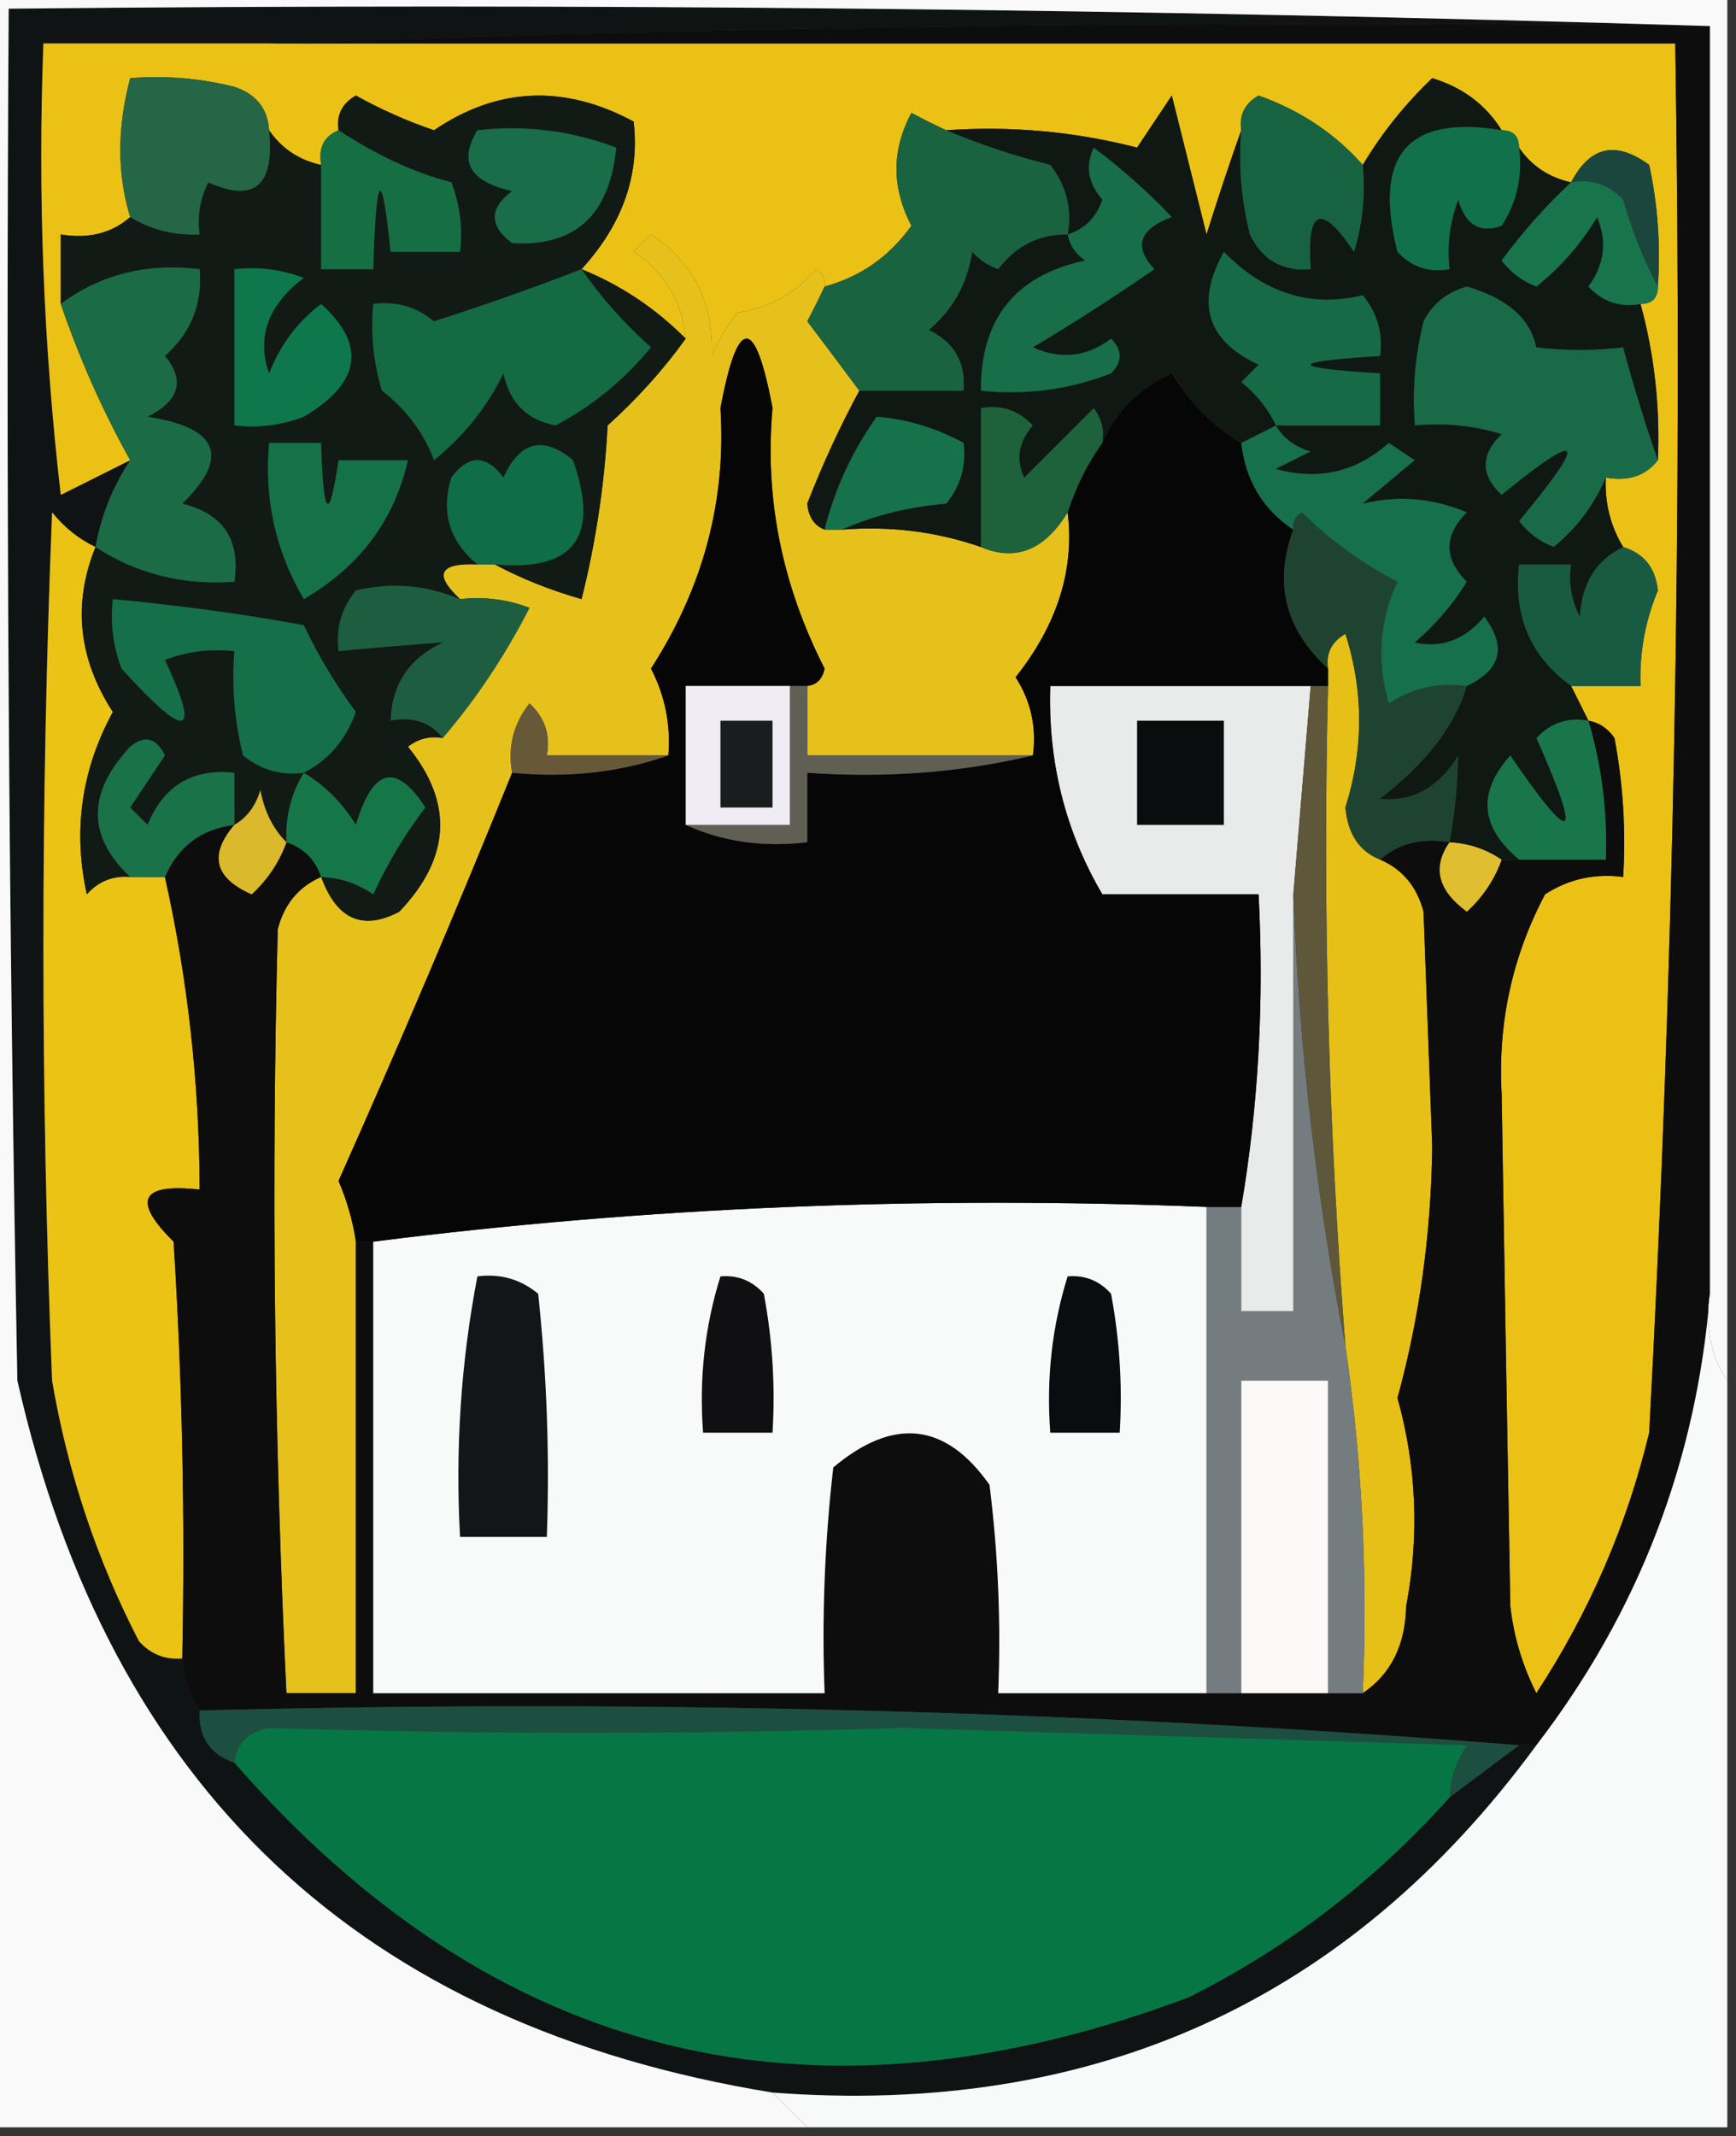 <?xml version="1.0" encoding="UTF-8"?>
<!DOCTYPE svg PUBLIC "-//W3C//DTD SVG 1.1//EN" "http://www.w3.org/Graphics/SVG/1.1/DTD/svg11.dtd">
<svg xmlns="http://www.w3.org/2000/svg" version="1.1" width="100px" height="123px" style="shape-rendering:geometricPrecision; text-rendering:geometricPrecision; image-rendering:optimizeQuality; fill-rule:evenodd; clip-rule:evenodd" xmlns:xlink="http://www.w3.org/1999/xlink">
<rect width="100%" height="100%" fill="#333333" stroke="none"/>
<g><path style="opacity:1" fill="#0f1314" d="M 98.5,1.5 C 70.662,1.169 42.995,1.502 15.5,2.5C 11.167,2.5 6.833,2.5 2.5,2.5C 2.169,11.192 2.502,19.859 3.5,28.5C 4.86,27.82 6.193,27.153 7.5,26.5C 6.498,28.011 5.831,29.678 5.5,31.5C 4.542,31.047 3.708,30.381 3,29.5C 2.333,46.167 2.333,62.833 3,79.5C 3.905,84.799 5.571,89.799 8,94.5C 8.671,95.252 9.504,95.586 10.5,95.5C 10.557,96.609 10.89,97.609 11.5,98.5C 11.427,100.027 12.094,101.027 13.5,101.5C 28.483,118.662 46.816,123.162 68.5,115C 74.205,112.133 79.205,108.3 83.5,103.5C 84.833,102.5 86.167,101.5 87.5,100.5C 87.833,100.5 88.167,100.5 88.5,100.5C 77.695,115.23 63.028,121.897 44.5,120.5C 20.804,116.639 6.304,102.972 1,79.5C 0.5,53.169 0.333,26.835 0.5,0.5C 33.338,0.168 66.004,0.502 98.5,1.5 Z"/></g>
<g><path style="opacity:1" fill="#ebc116" d="M 15.5,2.5 C 42.5,2.5 69.5,2.5 96.5,2.5C 96.926,29.197 96.426,55.864 95,82.5C 93.716,87.843 91.549,92.843 88.5,97.5C 87.702,95.922 87.202,94.256 87,92.5C 86.823,82.61 86.657,72.777 86.5,63C 86.273,58.923 87.107,55.09 89,51.5C 90.356,50.62 91.856,50.286 93.5,50.5C 93.664,47.813 93.497,45.146 93,42.5C 92.617,41.944 92.117,41.611 91.5,41.5C 91.167,40.833 90.833,40.167 90.5,39.5C 91.833,39.5 93.167,39.5 94.5,39.5C 94.433,37.599 94.766,35.766 95.5,34C 95.361,32.699 94.695,31.866 93.5,31.5C 92.766,30.292 92.433,28.959 92.5,27.5C 93.791,27.737 94.791,27.404 95.5,26.5C 95.632,23.43 95.299,20.43 94.5,17.5C 95.167,17.5 95.5,17.167 95.5,16.5C 95.663,14.143 95.497,11.81 95,9.5C 93.085,8.084 91.585,8.418 90.5,10.5C 89.222,10.218 88.222,9.551 87.5,8.5C 87.5,7.833 87.167,7.5 86.5,7.5C 85.594,6.035 84.261,5.035 82.5,4.5C 80.918,6.015 79.585,7.681 78.5,9.5C 76.911,7.694 74.911,6.361 72.5,5.5C 71.703,5.957 71.369,6.624 71.5,7.5C 70.835,9.369 70.169,11.369 69.5,13.5C 68.833,10.833 68.167,8.167 67.5,5.5C 66.833,6.5 66.167,7.5 65.5,8.5C 61.906,7.574 58.24,7.241 54.5,7.5C 53.85,7.196 53.184,6.863 52.5,6.5C 51.355,8.635 51.355,10.801 52.5,13C 51.23,14.775 49.563,15.942 47.5,16.5C 47.565,16.062 47.399,15.728 47,15.5C 45.829,16.893 44.329,17.727 42.5,18C 41.874,18.75 41.374,19.584 41,20.5C 41.107,17.443 39.94,15.109 37.5,13.5C 37.167,13.833 36.833,14.167 36.5,14.5C 38.297,15.695 39.297,17.362 39.5,19.5C 37.754,17.748 35.754,16.415 33.5,15.5C 35.859,12.916 36.859,10.083 36.5,7C 32.499,4.849 28.666,5.016 25,7.5C 23.441,6.971 21.941,6.304 20.5,5.5C 19.703,5.957 19.369,6.624 19.5,7.5C 18.662,7.842 18.328,8.508 18.5,9.5C 17.222,9.218 16.222,8.551 15.5,7.5C 15.423,6.25 14.756,5.417 13.5,5C 11.527,4.505 9.527,4.338 7.5,4.5C 6.742,7.352 6.742,10.018 7.5,12.5C 6.432,13.434 5.099,13.768 3.5,13.5C 3.5,14.833 3.5,16.167 3.5,17.5C 4.576,20.648 5.909,23.648 7.5,26.5C 6.193,27.153 4.86,27.82 3.5,28.5C 2.502,19.859 2.169,11.192 2.5,2.5C 6.833,2.5 11.167,2.5 15.5,2.5 Z"/></g>
<g><path style="opacity:1" fill="#e7c11b" d="M 47.5,16.5 C 47.196,17.15 46.863,17.817 46.5,18.5C 47.524,19.852 48.524,21.185 49.5,22.5C 48.377,24.581 47.377,26.747 46.5,29C 46.57,29.765 46.903,30.265 47.5,30.5C 47.833,30.5 48.167,30.5 48.5,30.5C 51.279,30.279 53.946,30.612 56.5,31.5C 58.51,32.349 60.177,31.682 61.5,29.5C 61.906,32.803 60.906,35.97 58.5,39C 59.38,40.356 59.714,41.856 59.5,43.5C 55.167,43.5 50.833,43.5 46.5,43.5C 46.5,42.167 46.5,40.833 46.5,39.5C 47.043,39.44 47.376,39.107 47.5,38.5C 45.038,33.675 44.038,28.675 44.5,23.5C 43.5,18.167 42.5,18.167 41.5,23.5C 41.841,28.831 40.508,33.831 37.5,38.5C 38.309,40.071 38.643,41.738 38.5,43.5C 36.167,43.5 33.833,43.5 31.5,43.5C 31.719,42.325 31.386,41.325 30.5,40.5C 29.571,41.689 29.238,43.022 29.5,44.5C 26.317,52.37 22.983,60.203 19.5,68C 19.989,69.138 20.323,70.305 20.5,71.5C 20.5,80.167 20.5,88.833 20.5,97.5C 19.167,97.5 17.833,97.5 16.5,97.5C 15.795,82.837 15.628,68.17 16,53.5C 16.377,52.058 17.21,51.058 18.5,50.5C 19.392,52.946 20.892,53.612 23,52.5C 25.964,49.395 26.13,46.228 23.5,43C 24.094,42.536 24.761,42.369 25.5,42.5C 27.434,40.24 29.101,37.74 30.5,35C 29.207,34.51 27.873,34.343 26.5,34.5C 24.969,33.075 25.302,32.409 27.5,32.5C 27.833,32.5 28.167,32.5 28.5,32.5C 29.997,33.306 31.664,33.972 33.5,34.5C 34.324,31.215 34.824,27.882 35,24.5C 36.707,22.962 38.207,21.296 39.5,19.5C 39.297,17.362 38.297,15.695 36.5,14.5C 36.833,14.167 37.167,13.833 37.5,13.5C 39.94,15.109 41.107,17.443 41,20.5C 41.374,19.584 41.874,18.75 42.5,18C 44.329,17.727 45.829,16.893 47,15.5C 47.399,15.728 47.565,16.062 47.5,16.5 Z"/></g>
<g><path style="opacity:1" fill="#e6c017" d="M 79.5,49.5 C 80.79,50.058 81.623,51.058 82,52.5C 82.167,57 82.333,61.5 82.5,66C 82.443,71.013 81.777,75.847 80.5,80.5C 81.6,84.442 81.767,88.442 81,92.5C 80.95,94.744 80.117,96.411 78.5,97.5C 78.793,90.745 78.46,84.078 77.5,77.5C 76.52,64.913 76.187,52.246 76.5,39.5C 76.5,39.167 76.5,38.833 76.5,38.5C 76.369,37.624 76.703,36.957 77.5,36.5C 78.556,39.802 78.556,43.135 77.5,46.5C 77.64,48.03 78.306,49.03 79.5,49.5 Z"/></g>
<g><path style="opacity:1" fill="#eac314" d="M 5.5,31.5 C 4.181,34.769 4.514,37.935 6.5,41C 4.693,44.314 4.193,47.814 5,51.5C 5.671,50.748 6.504,50.414 7.5,50.5C 8.167,50.5 8.833,50.5 9.5,50.5C 10.818,56.383 11.485,62.383 11.5,68.5C 8.093,68.125 7.593,69.125 10,71.5C 10.5,79.493 10.666,87.493 10.5,95.5C 9.504,95.586 8.671,95.252 8,94.5C 5.571,89.799 3.905,84.799 3,79.5C 2.333,62.833 2.333,46.167 3,29.5C 3.708,30.381 4.542,31.047 5.5,31.5 Z"/></g>
<g><path style="opacity:1" fill="#0e0d0e" d="M 15.5,2.5 C 42.995,1.502 70.662,1.169 98.5,1.5C 98.5,25.833 98.5,50.167 98.5,74.5C 97.726,84.155 94.393,92.822 88.5,100.5C 88.167,100.5 87.833,100.5 87.5,100.5C 62.522,98.509 37.189,97.843 11.5,98.5C 10.89,97.609 10.557,96.609 10.5,95.5C 10.666,87.493 10.5,79.493 10,71.5C 7.593,69.125 8.093,68.125 11.5,68.5C 11.485,62.383 10.818,56.383 9.5,50.5C 10.262,48.738 11.596,47.738 13.5,47.5C 12.024,49.23 12.358,50.563 14.5,51.5C 15.425,50.643 16.092,49.643 16.5,48.5C 17.5,48.833 18.167,49.5 18.5,50.5C 17.21,51.058 16.377,52.058 16,53.5C 15.628,68.17 15.795,82.837 16.5,97.5C 17.833,97.5 19.167,97.5 20.5,97.5C 20.5,88.833 20.5,80.167 20.5,71.5C 20.833,71.5 21.167,71.5 21.5,71.5C 21.5,80.167 21.5,88.833 21.5,97.5C 30.167,97.5 38.833,97.5 47.5,97.5C 47.334,93.154 47.501,88.821 48,84.5C 51.472,81.582 54.472,81.915 57,85.5C 57.499,89.486 57.666,93.486 57.5,97.5C 61.5,97.5 65.5,97.5 69.5,97.5C 70.167,97.5 70.833,97.5 71.5,97.5C 73.167,97.5 74.833,97.5 76.5,97.5C 77.167,97.5 77.833,97.5 78.5,97.5C 80.117,96.411 80.95,94.744 81,92.5C 81.767,88.442 81.6,84.442 80.5,80.5C 81.777,75.847 82.443,71.013 82.5,66C 82.333,61.5 82.167,57 82,52.5C 81.623,51.058 80.79,50.058 79.5,49.5C 80.568,48.566 81.901,48.232 83.5,48.5C 82.491,49.939 82.824,51.272 84.5,52.5C 85.425,51.643 86.092,50.643 86.5,49.5C 86.833,49.5 87.167,49.5 87.5,49.5C 89.167,49.5 90.833,49.5 92.5,49.5C 92.599,46.763 92.265,44.096 91.5,41.5C 92.117,41.611 92.617,41.944 93,42.5C 93.497,45.146 93.664,47.813 93.5,50.5C 91.856,50.286 90.356,50.62 89,51.5C 87.107,55.09 86.273,58.923 86.5,63C 86.657,72.777 86.823,82.61 87,92.5C 87.202,94.256 87.702,95.922 88.5,97.5C 91.549,92.843 93.716,87.843 95,82.5C 96.426,55.864 96.926,29.197 96.5,2.5C 69.5,2.5 42.5,2.5 15.5,2.5 Z"/></g>
<g><path style="opacity:1" fill="#747c80" d="M 74.5,51.5 C 74.844,60.381 75.844,69.048 77.5,77.5C 78.46,84.078 78.793,90.745 78.5,97.5C 77.833,97.5 77.167,97.5 76.5,97.5C 76.5,91.5 76.5,85.5 76.5,79.5C 74.833,79.5 73.167,79.5 71.5,79.5C 71.5,85.5 71.5,91.5 71.5,97.5C 70.833,97.5 70.167,97.5 69.5,97.5C 69.5,88.167 69.5,78.833 69.5,69.5C 70.167,69.5 70.833,69.5 71.5,69.5C 71.5,71.5 71.5,73.5 71.5,75.5C 72.5,75.5 73.5,75.5 74.5,75.5C 74.5,67.5 74.5,59.5 74.5,51.5 Z"/></g>
<g><path style="opacity:1" fill="#f8f9f9" d="M 69.5,69.5 C 69.5,78.833 69.5,88.167 69.5,97.5C 65.5,97.5 61.5,97.5 57.5,97.5C 57.666,93.486 57.499,89.486 57,85.5C 54.472,81.915 51.472,81.582 48,84.5C 47.501,88.821 47.334,93.154 47.5,97.5C 38.833,97.5 30.167,97.5 21.5,97.5C 21.5,88.833 21.5,80.167 21.5,71.5C 37.132,69.515 53.132,68.849 69.5,69.5 Z"/></g>
<g><path style="opacity:1" fill="#0a0c0f" d="M 61.5,73.5 C 62.496,73.414 63.329,73.748 64,74.5C 64.497,77.146 64.664,79.813 64.5,82.5C 63.167,82.5 61.833,82.5 60.5,82.5C 60.264,79.391 60.597,76.391 61.5,73.5 Z"/></g>
<g><path style="opacity:1" fill="#101012" d="M 41.5,73.5 C 42.496,73.414 43.329,73.748 44,74.5C 44.497,77.146 44.664,79.813 44.5,82.5C 43.167,82.5 41.833,82.5 40.5,82.5C 40.264,79.391 40.597,76.391 41.5,73.5 Z"/></g>
<g><path style="opacity:1" fill="#141518" d="M 27.5,73.5 C 28.822,73.33 29.989,73.663 31,74.5C 31.499,79.155 31.666,83.822 31.5,88.5C 29.833,88.5 28.167,88.5 26.5,88.5C 26.221,83.405 26.555,78.405 27.5,73.5 Z"/></g>
<g><path style="opacity:1" fill="#fbfaf9" d="M 76.5,97.5 C 74.833,97.5 73.167,97.5 71.5,97.5C 71.5,91.5 71.5,85.5 71.5,79.5C 73.167,79.5 74.833,79.5 76.5,79.5C 76.5,85.5 76.5,91.5 76.5,97.5 Z"/></g>
<g><path style="opacity:1" fill="#f8f9f9" d="M 98.5,74.5 C 98.216,76.415 98.549,78.081 99.5,79.5C 99.5,93.833 99.5,108.167 99.5,122.5C 81.833,122.5 64.167,122.5 46.5,122.5C 45.833,121.833 45.167,121.167 44.5,120.5C 63.028,121.897 77.695,115.23 88.5,100.5C 94.393,92.822 97.726,84.155 98.5,74.5 Z"/></g>
<g><path style="opacity:1" fill="#faf9f9" d="M -0.5,-0.5 C 32.833,-0.5 66.167,-0.5 99.5,-0.5C 99.5,26.167 99.5,52.833 99.5,79.5C 98.549,78.081 98.216,76.415 98.5,74.5C 98.5,50.167 98.5,25.833 98.5,1.5C 66.004,0.502 33.338,0.168 0.5,0.5C 0.333,26.835 0.5,53.169 1,79.5C 6.304,102.972 20.804,116.639 44.5,120.5C 45.167,121.167 45.833,121.833 46.5,122.5C 30.833,122.5 15.167,122.5 -0.5,122.5C -0.5,81.5 -0.5,40.5 -0.5,-0.5 Z"/></g>
<g><path style="opacity:1" fill="#e9ebeb" d="M 75.5,39.5 C 75.167,43.5 74.833,47.5 74.5,51.5C 74.5,59.5 74.5,67.5 74.5,75.5C 73.5,75.5 72.5,75.5 71.5,75.5C 71.5,73.5 71.5,71.5 71.5,69.5C 72.49,63.69 72.823,57.69 72.5,51.5C 69.5,51.5 66.5,51.5 63.5,51.5C 61.357,47.852 60.357,43.852 60.5,39.5C 65.5,39.5 70.5,39.5 75.5,39.5 Z"/></g>
<g><path style="opacity:1" fill="#5e573a" d="M 75.5,39.5 C 75.833,39.5 76.167,39.5 76.5,39.5C 76.187,52.246 76.52,64.913 77.5,77.5C 75.844,69.048 74.844,60.381 74.5,51.5C 74.833,47.5 75.167,43.5 75.5,39.5 Z"/></g>
<g><path style="opacity:1" fill="#dfbe2f" d="M 83.5,48.5 C 84.609,48.557 85.609,48.89 86.5,49.5C 86.092,50.643 85.425,51.643 84.5,52.5C 82.824,51.272 82.491,49.939 83.5,48.5 Z"/></g>
<g><path style="opacity:1" fill="#19764b" d="M 91.5,41.5 C 92.265,44.096 92.599,46.763 92.5,49.5C 90.833,49.5 89.167,49.5 87.5,49.5C 85.257,47.627 85.09,45.627 87,43.5C 90.664,48.849 91.164,48.515 88.5,42.5C 89.325,41.614 90.325,41.281 91.5,41.5 Z"/></g>
<g><path style="opacity:1" fill="#060607" d="M 46.5,39.5 C 46.167,39.5 45.833,39.5 45.5,39.5C 43.5,39.5 41.5,39.5 39.5,39.5C 39.5,42.167 39.5,44.833 39.5,47.5C 41.607,48.468 43.941,48.802 46.5,48.5C 46.5,47.167 46.5,45.833 46.5,44.5C 51.032,44.818 55.366,44.485 59.5,43.5C 59.714,41.856 59.38,40.356 58.5,39C 60.906,35.97 61.906,32.803 61.5,29.5C 61.989,28.005 62.655,26.672 63.5,25.5C 64.27,23.701 65.603,22.368 67.5,21.5C 68.549,23.216 69.882,24.549 71.5,25.5C 71.75,27.674 72.75,29.341 74.5,30.5C 73.359,33.57 74.026,36.237 76.5,38.5C 76.5,38.833 76.5,39.167 76.5,39.5C 76.167,39.5 75.833,39.5 75.5,39.5C 70.5,39.5 65.5,39.5 60.5,39.5C 60.357,43.852 61.357,47.852 63.5,51.5C 66.5,51.5 69.5,51.5 72.5,51.5C 72.823,57.69 72.49,63.69 71.5,69.5C 70.833,69.5 70.167,69.5 69.5,69.5C 53.132,68.849 37.132,69.515 21.5,71.5C 21.167,71.5 20.833,71.5 20.5,71.5C 20.323,70.305 19.989,69.138 19.5,68C 22.983,60.203 26.317,52.37 29.5,44.5C 32.713,44.81 35.713,44.477 38.5,43.5C 38.643,41.738 38.309,40.071 37.5,38.5C 40.508,33.831 41.841,28.831 41.5,23.5C 42.5,18.167 43.5,18.167 44.5,23.5C 44.038,28.675 45.038,33.675 47.5,38.5C 47.376,39.107 47.043,39.44 46.5,39.5 Z"/></g>
<g><path style="opacity:1" fill="#605f53" d="M 45.5,39.5 C 45.833,39.5 46.167,39.5 46.5,39.5C 46.5,40.833 46.5,42.167 46.5,43.5C 50.833,43.5 55.167,43.5 59.5,43.5C 55.366,44.485 51.032,44.818 46.5,44.5C 46.5,45.833 46.5,47.167 46.5,48.5C 43.941,48.802 41.607,48.468 39.5,47.5C 41.5,47.5 43.5,47.5 45.5,47.5C 45.5,44.833 45.5,42.167 45.5,39.5 Z"/></g>
<g><path style="opacity:1" fill="#675938" d="M 38.5,43.5 C 35.713,44.477 32.713,44.81 29.5,44.5C 29.238,43.022 29.571,41.689 30.5,40.5C 31.386,41.325 31.719,42.325 31.5,43.5C 33.833,43.5 36.167,43.5 38.5,43.5 Z"/></g>
<g><path style="opacity:1" fill="#0b0c0e" d="M 65.5,41.5 C 67.167,41.5 68.833,41.5 70.5,41.5C 70.5,43.5 70.5,45.5 70.5,47.5C 68.833,47.5 67.167,47.5 65.5,47.5C 65.5,45.5 65.5,43.5 65.5,41.5 Z"/></g>
<g><path style="opacity:1" fill="#efedf3" d="M 45.5,39.5 C 45.5,42.167 45.5,44.833 45.5,47.5C 43.5,47.5 41.5,47.5 39.5,47.5C 39.5,44.833 39.5,42.167 39.5,39.5C 41.5,39.5 43.5,39.5 45.5,39.5 Z"/></g>
<g><path style="opacity:1" fill="#1a1d1e" d="M 41.5,41.5 C 42.5,41.5 43.5,41.5 44.5,41.5C 44.5,43.167 44.5,44.833 44.5,46.5C 43.5,46.5 42.5,46.5 41.5,46.5C 41.5,44.833 41.5,43.167 41.5,41.5 Z"/></g>
<g><path style="opacity:1" fill="#195a42" d="M 93.5,31.5 C 94.695,31.866 95.361,32.699 95.5,34C 94.766,35.766 94.433,37.599 94.5,39.5C 93.167,39.5 91.833,39.5 90.5,39.5C 88.166,37.824 87.166,35.491 87.5,32.5C 88.5,32.5 89.5,32.5 90.5,32.5C 90.35,33.552 90.517,34.552 91,35.5C 91.122,33.563 91.955,32.23 93.5,31.5 Z"/></g>
<g><path style="opacity:1" fill="#1f4331" d="M 84.5,39.5 C 83.827,41.774 82.16,43.941 79.5,46C 81.387,46.163 82.887,45.329 84,43.5C 83.981,45.108 83.815,46.774 83.5,48.5C 81.901,48.232 80.568,48.566 79.5,49.5C 78.306,49.03 77.64,48.03 77.5,46.5C 78.556,43.135 78.556,39.802 77.5,36.5C 76.703,36.957 76.369,37.624 76.5,38.5C 74.026,36.237 73.359,33.57 74.5,30.5C 74.435,30.062 74.601,29.728 75,29.5C 76.608,31.1 78.441,32.433 80.5,33.5C 79.456,35.768 79.289,38.101 80,40.5C 81.356,39.62 82.856,39.286 84.5,39.5 Z"/></g>
<g><path style="opacity:1" fill="#1d5e40" d="M 26.5,34.5 C 27.873,34.343 29.207,34.51 30.5,35C 29.101,37.74 27.434,40.24 25.5,42.5C 24.791,41.596 23.791,41.263 22.5,41.5C 22.561,39.408 23.561,37.908 25.5,37C 23.575,37.135 21.575,37.302 19.5,37.5C 19.33,36.178 19.663,35.011 20.5,34C 22.545,33.51 24.545,33.676 26.5,34.5 Z"/></g>
<g><path style="opacity:1" fill="#121a15" d="M 33.5,15.5 C 35.754,16.415 37.754,17.748 39.5,19.5C 38.207,21.296 36.707,22.962 35,24.5C 34.824,27.882 34.324,31.215 33.5,34.5C 31.664,33.972 29.997,33.306 28.5,32.5C 33.069,32.917 34.569,30.917 33,26.5C 31.286,25.075 29.953,25.408 29,27.5C 28,26.167 27,26.167 26,27.5C 25.387,29.495 25.887,31.162 27.5,32.5C 25.302,32.409 24.969,33.075 26.5,34.5C 24.545,33.676 22.545,33.51 20.5,34C 19.663,35.011 19.33,36.178 19.5,37.5C 21.575,37.302 23.575,37.135 25.5,37C 23.561,37.908 22.561,39.408 22.5,41.5C 23.791,41.263 24.791,41.596 25.5,42.5C 24.761,42.369 24.094,42.536 23.5,43C 26.13,46.228 25.964,49.395 23,52.5C 20.892,53.612 19.392,52.946 18.5,50.5C 19.583,50.539 20.583,50.873 21.5,51.5C 22.316,49.713 23.316,48.046 24.5,46.5C 22.813,43.89 21.479,44.223 20.5,47.5C 19.712,46.23 18.712,45.23 17.5,44.5C 16.766,45.708 16.433,47.041 16.5,48.5C 15.732,47.737 15.232,46.737 15,45.5C 14.722,46.416 14.222,47.083 13.5,47.5C 13.5,46.5 13.5,45.5 13.5,44.5C 11.088,44.244 9.421,45.244 8.5,47.5C 8.167,47.167 7.833,46.833 7.5,46.5C 8.167,45.5 8.833,44.5 9.5,43.5C 8.998,42.479 8.332,42.312 7.5,43C 5.018,45.653 5.018,48.153 7.5,50.5C 6.504,50.414 5.671,50.748 5,51.5C 4.193,47.814 4.693,44.314 6.5,41C 4.514,37.935 4.181,34.769 5.5,31.5C 7.882,33.046 10.549,33.713 13.5,33.5C 13.863,31.088 12.863,29.588 10.5,29C 13.264,26.301 12.597,24.634 8.5,24C 10.335,23.072 10.668,21.906 9.5,20.5C 11.005,19.159 11.671,17.492 11.5,15.5C 8.467,15.132 5.8,15.798 3.5,17.5C 3.5,16.167 3.5,14.833 3.5,13.5C 5.099,13.768 6.432,13.434 7.5,12.5C 8.708,13.234 10.041,13.567 11.5,13.5C 11.351,12.448 11.517,11.448 12,10.5C 14.658,11.694 15.824,10.694 15.5,7.5C 16.222,8.551 17.222,9.218 18.5,9.5C 18.5,11.5 18.5,13.5 18.5,15.5C 19.5,15.5 20.5,15.5 21.5,15.5C 21.664,9.833 21.997,9.5 22.5,14.5C 23.833,14.5 25.167,14.5 26.5,14.5C 26.657,13.127 26.49,11.793 26,10.5C 23.892,9.96 21.726,8.96 19.5,7.5C 19.369,6.624 19.703,5.957 20.5,5.5C 21.941,6.304 23.441,6.971 25,7.5C 28.666,5.016 32.499,4.849 36.5,7C 36.859,10.083 35.859,12.916 33.5,15.5 Z"/></g>
<g><path style="opacity:1" fill="#157747" d="M 17.5,44.5 C 18.712,45.23 19.712,46.23 20.5,47.5C 21.479,44.223 22.813,43.89 24.5,46.5C 23.316,48.046 22.316,49.713 21.5,51.5C 20.583,50.873 19.583,50.539 18.5,50.5C 18.167,49.5 17.5,48.833 16.5,48.5C 16.433,47.041 16.766,45.708 17.5,44.5 Z"/></g>
<g><path style="opacity:1" fill="#dab92d" d="M 16.5,48.5 C 16.092,49.643 15.425,50.643 14.5,51.5C 12.358,50.563 12.024,49.23 13.5,47.5C 14.222,47.083 14.722,46.416 15,45.5C 15.232,46.737 15.732,47.737 16.5,48.5 Z"/></g>
<g><path style="opacity:1" fill="#197248" d="M 13.5,47.5 C 11.596,47.738 10.262,48.738 9.5,50.5C 8.833,50.5 8.167,50.5 7.5,50.5C 5.018,48.153 5.018,45.653 7.5,43C 8.332,42.312 8.998,42.479 9.5,43.5C 8.833,44.5 8.167,45.5 7.5,46.5C 7.833,46.833 8.167,47.167 8.5,47.5C 9.421,45.244 11.088,44.244 13.5,44.5C 13.5,45.5 13.5,46.5 13.5,47.5 Z"/></g>
<g><path style="opacity:1" fill="#156f48" d="M 17.5,44.5 C 16.178,44.67 15.011,44.337 14,43.5C 13.505,41.527 13.338,39.527 13.5,37.5C 12.127,37.343 10.793,37.51 9.5,38C 11.603,42.497 10.769,42.664 7,38.5C 6.51,37.207 6.343,35.873 6.5,34.5C 10.418,34.868 14.084,35.368 17.5,36C 18.33,37.747 19.33,39.413 20.5,41C 19.929,42.599 18.929,43.766 17.5,44.5 Z"/></g>
<g><path style="opacity:1" fill="#147148" d="M 15.5,25.5 C 16.5,25.5 17.5,25.5 18.5,25.5C 18.622,29.838 18.955,30.172 19.5,26.5C 20.833,26.5 22.167,26.5 23.5,26.5C 22.712,29.97 20.712,32.637 17.5,34.5C 15.871,31.734 15.205,28.734 15.5,25.5 Z"/></g>
<g><path style="opacity:1" fill="#1a6b46" d="M 5.5,31.5 C 5.831,29.678 6.498,28.011 7.5,26.5C 5.909,23.648 4.576,20.648 3.5,17.5C 5.8,15.798 8.467,15.132 11.5,15.5C 11.671,17.492 11.005,19.159 9.5,20.5C 10.668,21.906 10.335,23.072 8.5,24C 12.597,24.634 13.264,26.301 10.5,29C 12.863,29.588 13.863,31.088 13.5,33.5C 10.549,33.713 7.882,33.046 5.5,31.5 Z"/></g>
<g><path style="opacity:1" fill="#1d623b" d="M 63.5,25.5 C 62.655,26.672 61.989,28.005 61.5,29.5C 60.177,31.682 58.51,32.349 56.5,31.5C 56.5,28.833 56.5,26.167 56.5,23.5C 57.675,23.281 58.675,23.614 59.5,24.5C 58.674,25.451 58.508,26.451 59,27.5C 60.333,26.167 61.667,24.833 63,23.5C 63.464,24.094 63.631,24.761 63.5,25.5 Z"/></g>
<g><path style="opacity:1" fill="#0f6d47" d="M 28.5,32.5 C 28.167,32.5 27.833,32.5 27.5,32.5C 25.887,31.162 25.387,29.495 26,27.5C 27,26.167 28,26.167 29,27.5C 29.953,25.408 31.286,25.075 33,26.5C 34.569,30.917 33.069,32.917 28.5,32.5 Z"/></g>
<g><path style="opacity:1" fill="#15704b" d="M 73.5,24.5 C 73.918,25.222 74.584,25.722 75.5,26C 74.833,26.333 74.167,26.667 73.5,27C 75.938,27.682 78.105,27.182 80,25.5C 80.5,25.833 81,26.167 81.5,26.5C 80.5,27.333 79.5,28.167 78.5,29C 80.527,28.502 82.527,28.669 84.5,29.5C 83.167,30.833 83.167,32.167 84.5,33.5C 83.687,34.814 82.687,35.98 81.5,37C 83.047,37.333 84.38,36.833 85.5,35.5C 86.809,37.239 86.476,38.573 84.5,39.5C 82.856,39.286 81.356,39.62 80,40.5C 79.289,38.101 79.456,35.768 80.5,33.5C 78.441,32.433 76.608,31.1 75,29.5C 74.601,29.728 74.435,30.062 74.5,30.5C 72.75,29.341 71.75,27.674 71.5,25.5C 72.167,25.167 72.833,24.833 73.5,24.5 Z"/></g>
<g><path style="opacity:1" fill="#196b48" d="M 95.5,26.5 C 94.791,27.404 93.791,27.737 92.5,27.5C 91.859,29.042 90.859,30.376 89.5,31.5C 88.692,31.192 88.025,30.692 87.5,30C 91.514,25.184 91.18,24.684 86.5,28.5C 85.269,27.349 85.269,26.183 86.5,25C 84.866,24.506 83.199,24.34 81.5,24.5C 81.338,22.473 81.504,20.473 82,18.5C 82.519,17.484 83.353,16.818 84.5,16.5C 86.823,17.173 88.156,18.339 88.5,20C 90.207,20.195 91.874,20.195 93.5,20C 94.117,22.277 94.784,24.444 95.5,26.5 Z"/></g>
<g><path style="opacity:1" fill="#0e774b" d="M 13.5,15.5 C 14.873,15.343 16.207,15.51 17.5,16C 15.437,17.572 14.771,19.405 15.5,21.5C 16.148,19.851 17.148,18.517 18.5,17.5C 21.122,19.875 20.789,22.041 17.5,24C 16.207,24.49 14.873,24.657 13.5,24.5C 13.5,21.5 13.5,18.5 13.5,15.5 Z"/></g>
<g><path style="opacity:1" fill="#146a43" d="M 33.5,15.5 C 34.625,17.129 35.959,18.629 37.5,20C 35.946,21.892 34.112,23.392 32,24.5C 30.347,24.18 29.347,23.18 29,21.5C 28.047,23.455 26.713,25.122 25,26.5C 24.385,24.884 23.385,23.55 22,22.5C 21.506,20.866 21.34,19.199 21.5,17.5C 22.822,17.33 23.989,17.663 25,18.5C 27.907,17.57 30.74,16.57 33.5,15.5 Z"/></g>
<g><path style="opacity:1" fill="#101814" d="M 86.5,7.5 C 81.085,6.604 79.085,8.937 80.5,14.5C 81.325,15.386 82.325,15.719 83.5,15.5C 83.343,14.127 83.51,12.793 84,11.5C 84.423,12.956 85.256,13.456 86.5,13C 87.38,11.644 87.713,10.144 87.5,8.5C 88.222,9.551 89.222,10.218 90.5,10.5C 89.067,11.833 87.733,13.333 86.5,15C 87.025,15.692 87.692,16.192 88.5,16.5C 89.892,15.395 91.059,14.061 92,12.5C 92.595,13.899 92.428,15.232 91.5,16.5C 92.325,17.386 93.325,17.719 94.5,17.5C 95.299,20.43 95.632,23.43 95.5,26.5C 94.784,24.444 94.117,22.277 93.5,20C 91.874,20.195 90.207,20.195 88.5,20C 88.156,18.339 86.823,17.173 84.5,16.5C 83.353,16.818 82.519,17.484 82,18.5C 81.504,20.473 81.338,22.473 81.5,24.5C 83.199,24.34 84.866,24.506 86.5,25C 85.269,26.183 85.269,27.349 86.5,28.5C 91.18,24.684 91.514,25.184 87.5,30C 88.025,30.692 88.692,31.192 89.5,31.5C 90.859,30.376 91.859,29.042 92.5,27.5C 92.433,28.959 92.766,30.292 93.5,31.5C 91.955,32.23 91.122,33.563 91,35.5C 90.517,34.552 90.35,33.552 90.5,32.5C 89.5,32.5 88.5,32.5 87.5,32.5C 87.166,35.491 88.166,37.824 90.5,39.5C 90.833,40.167 91.167,40.833 91.5,41.5C 90.325,41.281 89.325,41.614 88.5,42.5C 91.164,48.515 90.664,48.849 87,43.5C 85.09,45.627 85.257,47.627 87.5,49.5C 87.167,49.5 86.833,49.5 86.5,49.5C 85.609,48.89 84.609,48.557 83.5,48.5C 83.815,46.774 83.981,45.108 84,43.5C 82.887,45.329 81.387,46.163 79.5,46C 82.16,43.941 83.827,41.774 84.5,39.5C 86.476,38.573 86.809,37.239 85.5,35.5C 84.38,36.833 83.047,37.333 81.5,37C 82.687,35.98 83.687,34.814 84.5,33.5C 83.167,32.167 83.167,30.833 84.5,29.5C 82.527,28.669 80.527,28.502 78.5,29C 79.5,28.167 80.5,27.333 81.5,26.5C 81,26.167 80.5,25.833 80,25.5C 78.105,27.182 75.938,27.682 73.5,27C 74.167,26.667 74.833,26.333 75.5,26C 74.584,25.722 73.918,25.222 73.5,24.5C 72.833,24.833 72.167,25.167 71.5,25.5C 69.882,24.549 68.549,23.216 67.5,21.5C 65.603,22.368 64.27,23.701 63.5,25.5C 63.631,24.761 63.464,24.094 63,23.5C 61.667,24.833 60.333,26.167 59,27.5C 58.508,26.451 58.674,25.451 59.5,24.5C 58.675,23.614 57.675,23.281 56.5,23.5C 56.5,26.167 56.5,28.833 56.5,31.5C 53.946,30.612 51.279,30.279 48.5,30.5C 50.292,29.691 52.292,29.191 54.5,29C 55.337,27.989 55.67,26.822 55.5,25.5C 53.905,24.638 52.238,24.138 50.5,24C 49.086,25.994 48.086,28.16 47.5,30.5C 46.903,30.265 46.57,29.765 46.5,29C 47.377,26.747 48.377,24.581 49.5,22.5C 51.5,22.5 53.5,22.5 55.5,22.5C 55.64,20.876 54.973,19.71 53.5,19C 54.893,17.829 55.727,16.329 56,14.5C 56.414,14.957 56.914,15.291 57.5,15.5C 58.524,14.147 59.857,13.48 61.5,13.5C 61.762,12.022 61.429,10.689 60.5,9.5C 58.343,8.95 56.343,8.283 54.5,7.5C 58.24,7.241 61.906,7.574 65.5,8.5C 66.167,7.5 66.833,6.5 67.5,5.5C 68.167,8.167 68.833,10.833 69.5,13.5C 70.169,11.369 70.835,9.369 71.5,7.5C 71.338,9.527 71.504,11.527 72,13.5C 72.71,14.973 73.876,15.64 75.5,15.5C 75.259,12.001 76.092,11.668 78,14.5C 78.493,12.866 78.66,11.199 78.5,9.5C 79.585,7.681 80.918,6.015 82.5,4.5C 84.261,5.035 85.594,6.035 86.5,7.5 Z"/></g>
<g><path style="opacity:1" fill="#16724a" d="M 48.5,30.5 C 48.167,30.5 47.833,30.5 47.5,30.5C 48.086,28.16 49.086,25.994 50.5,24C 52.238,24.138 53.905,24.638 55.5,25.5C 55.67,26.822 55.337,27.989 54.5,29C 52.292,29.191 50.292,29.691 48.5,30.5 Z"/></g>
<g><path style="opacity:1" fill="#196341" d="M 54.5,7.5 C 56.343,8.283 58.343,8.95 60.5,9.5C 61.429,10.689 61.762,12.022 61.5,13.5C 59.857,13.48 58.524,14.147 57.5,15.5C 56.914,15.291 56.414,14.957 56,14.5C 55.727,16.329 54.893,17.829 53.5,19C 54.973,19.71 55.64,20.876 55.5,22.5C 53.5,22.5 51.5,22.5 49.5,22.5C 48.524,21.185 47.524,19.852 46.5,18.5C 46.863,17.817 47.196,17.15 47.5,16.5C 49.563,15.942 51.23,14.775 52.5,13C 51.355,10.801 51.355,8.635 52.5,6.5C 53.184,6.863 53.85,7.196 54.5,7.5 Z"/></g>
<g><path style="opacity:1" fill="#166b46" d="M 73.5,24.5 C 73.047,23.542 72.38,22.708 71.5,22C 71.833,21.667 72.167,21.333 72.5,21C 69.519,19.62 68.853,17.454 70.5,14.5C 72.837,16.893 75.503,17.727 78.5,17C 79.337,18.011 79.67,19.178 79.5,20.5C 74.167,20.833 74.167,21.167 79.5,21.5C 79.5,22.5 79.5,23.5 79.5,24.5C 77.5,24.5 75.5,24.5 73.5,24.5 Z"/></g>
<g><path style="opacity:1" fill="#18754b" d="M 90.5,10.5 C 91.675,10.281 92.675,10.614 93.5,11.5C 94.028,13.336 94.694,15.003 95.5,16.5C 95.5,17.167 95.167,17.5 94.5,17.5C 93.325,17.719 92.325,17.386 91.5,16.5C 92.428,15.232 92.595,13.899 92,12.5C 91.059,14.061 89.892,15.395 88.5,16.5C 87.692,16.192 87.025,15.692 86.5,15C 87.733,13.333 89.067,11.833 90.5,10.5 Z"/></g>
<g><path style="opacity:1" fill="#176e49" d="M 61.5,13.5 C 62.478,13.189 63.145,12.522 63.5,11.5C 62.674,10.549 62.508,9.549 63,8.5C 64.635,9.726 66.135,11.059 67.5,12.5C 65.615,13.197 65.282,14.197 66.5,15.5C 64.195,17.093 61.861,18.593 59.5,20C 61.112,20.72 62.612,20.554 64,19.5C 64.667,20.167 64.667,20.833 64,21.5C 61.619,22.435 59.119,22.768 56.5,22.5C 56.482,18.363 58.482,15.864 62.5,15C 61.944,14.617 61.611,14.117 61.5,13.5 Z"/></g>
<g><path style="opacity:1" fill="#196d49" d="M 27.5,7.5 C 30.247,7.187 32.913,7.52 35.5,8.5C 35.124,12.386 33.124,14.22 29.5,14C 28.167,13 28.167,12 29.5,11C 27.061,10.467 26.395,9.3 27.5,7.5 Z"/></g>
<g><path style="opacity:1" fill="#1b463e" d="M 95.5,16.5 C 94.694,15.003 94.028,13.336 93.5,11.5C 92.675,10.614 91.675,10.281 90.5,10.5C 91.585,8.418 93.085,8.084 95,9.5C 95.497,11.81 95.663,14.143 95.5,16.5 Z"/></g>
<g><path style="opacity:1" fill="#166f43" d="M 19.5,7.5 C 21.726,8.96 23.892,9.96 26,10.5C 26.49,11.793 26.657,13.127 26.5,14.5C 25.167,14.5 23.833,14.5 22.5,14.5C 21.997,9.5 21.664,9.833 21.5,15.5C 20.5,15.5 19.5,15.5 18.5,15.5C 18.5,13.5 18.5,11.5 18.5,9.5C 18.328,8.508 18.662,7.842 19.5,7.5 Z"/></g>
<g><path style="opacity:1" fill="#176341" d="M 78.5,9.5 C 78.66,11.199 78.493,12.866 78,14.5C 76.092,11.668 75.259,12.001 75.5,15.5C 73.876,15.64 72.71,14.973 72,13.5C 71.504,11.527 71.338,9.527 71.5,7.5C 71.369,6.624 71.703,5.957 72.5,5.5C 74.911,6.361 76.911,7.694 78.5,9.5 Z"/></g>
<g><path style="opacity:1" fill="#246645" d="M 15.5,7.5 C 15.824,10.694 14.658,11.694 12,10.5C 11.517,11.448 11.351,12.448 11.5,13.5C 10.041,13.567 8.708,13.234 7.5,12.5C 6.742,10.018 6.742,7.352 7.5,4.5C 9.527,4.338 11.527,4.505 13.5,5C 14.756,5.417 15.423,6.25 15.5,7.5 Z"/></g>
<g><path style="opacity:1" fill="#11714a" d="M 86.5,7.5 C 87.167,7.5 87.5,7.833 87.5,8.5C 87.713,10.144 87.38,11.644 86.5,13C 85.256,13.456 84.423,12.956 84,11.5C 83.51,12.793 83.343,14.127 83.5,15.5C 82.325,15.719 81.325,15.386 80.5,14.5C 79.085,8.937 81.085,6.604 86.5,7.5 Z"/></g>
<g><path style="opacity:1" fill="#1d4f40" d="M 11.5,98.5 C 37.189,97.843 62.522,98.509 87.5,100.5C 86.167,101.5 84.833,102.5 83.5,103.5C 83.539,102.417 83.873,101.417 84.5,100.5C 73.667,100.167 62.833,99.833 52,99.5C 39.734,99.877 27.568,99.877 15.5,99.5C 14.287,99.747 13.62,100.414 13.5,101.5C 12.094,101.027 11.427,100.027 11.5,98.5 Z"/></g>
<g><path style="opacity:1" fill="#067744" d="M 83.5,103.5 C 79.205,108.3 74.205,112.133 68.5,115C 46.816,123.162 28.483,118.662 13.5,101.5C 13.62,100.414 14.287,99.747 15.5,99.5C 27.568,99.877 39.734,99.877 52,99.5C 62.833,99.833 73.667,100.167 84.5,100.5C 83.873,101.417 83.539,102.417 83.5,103.5 Z"/></g>
</svg>
